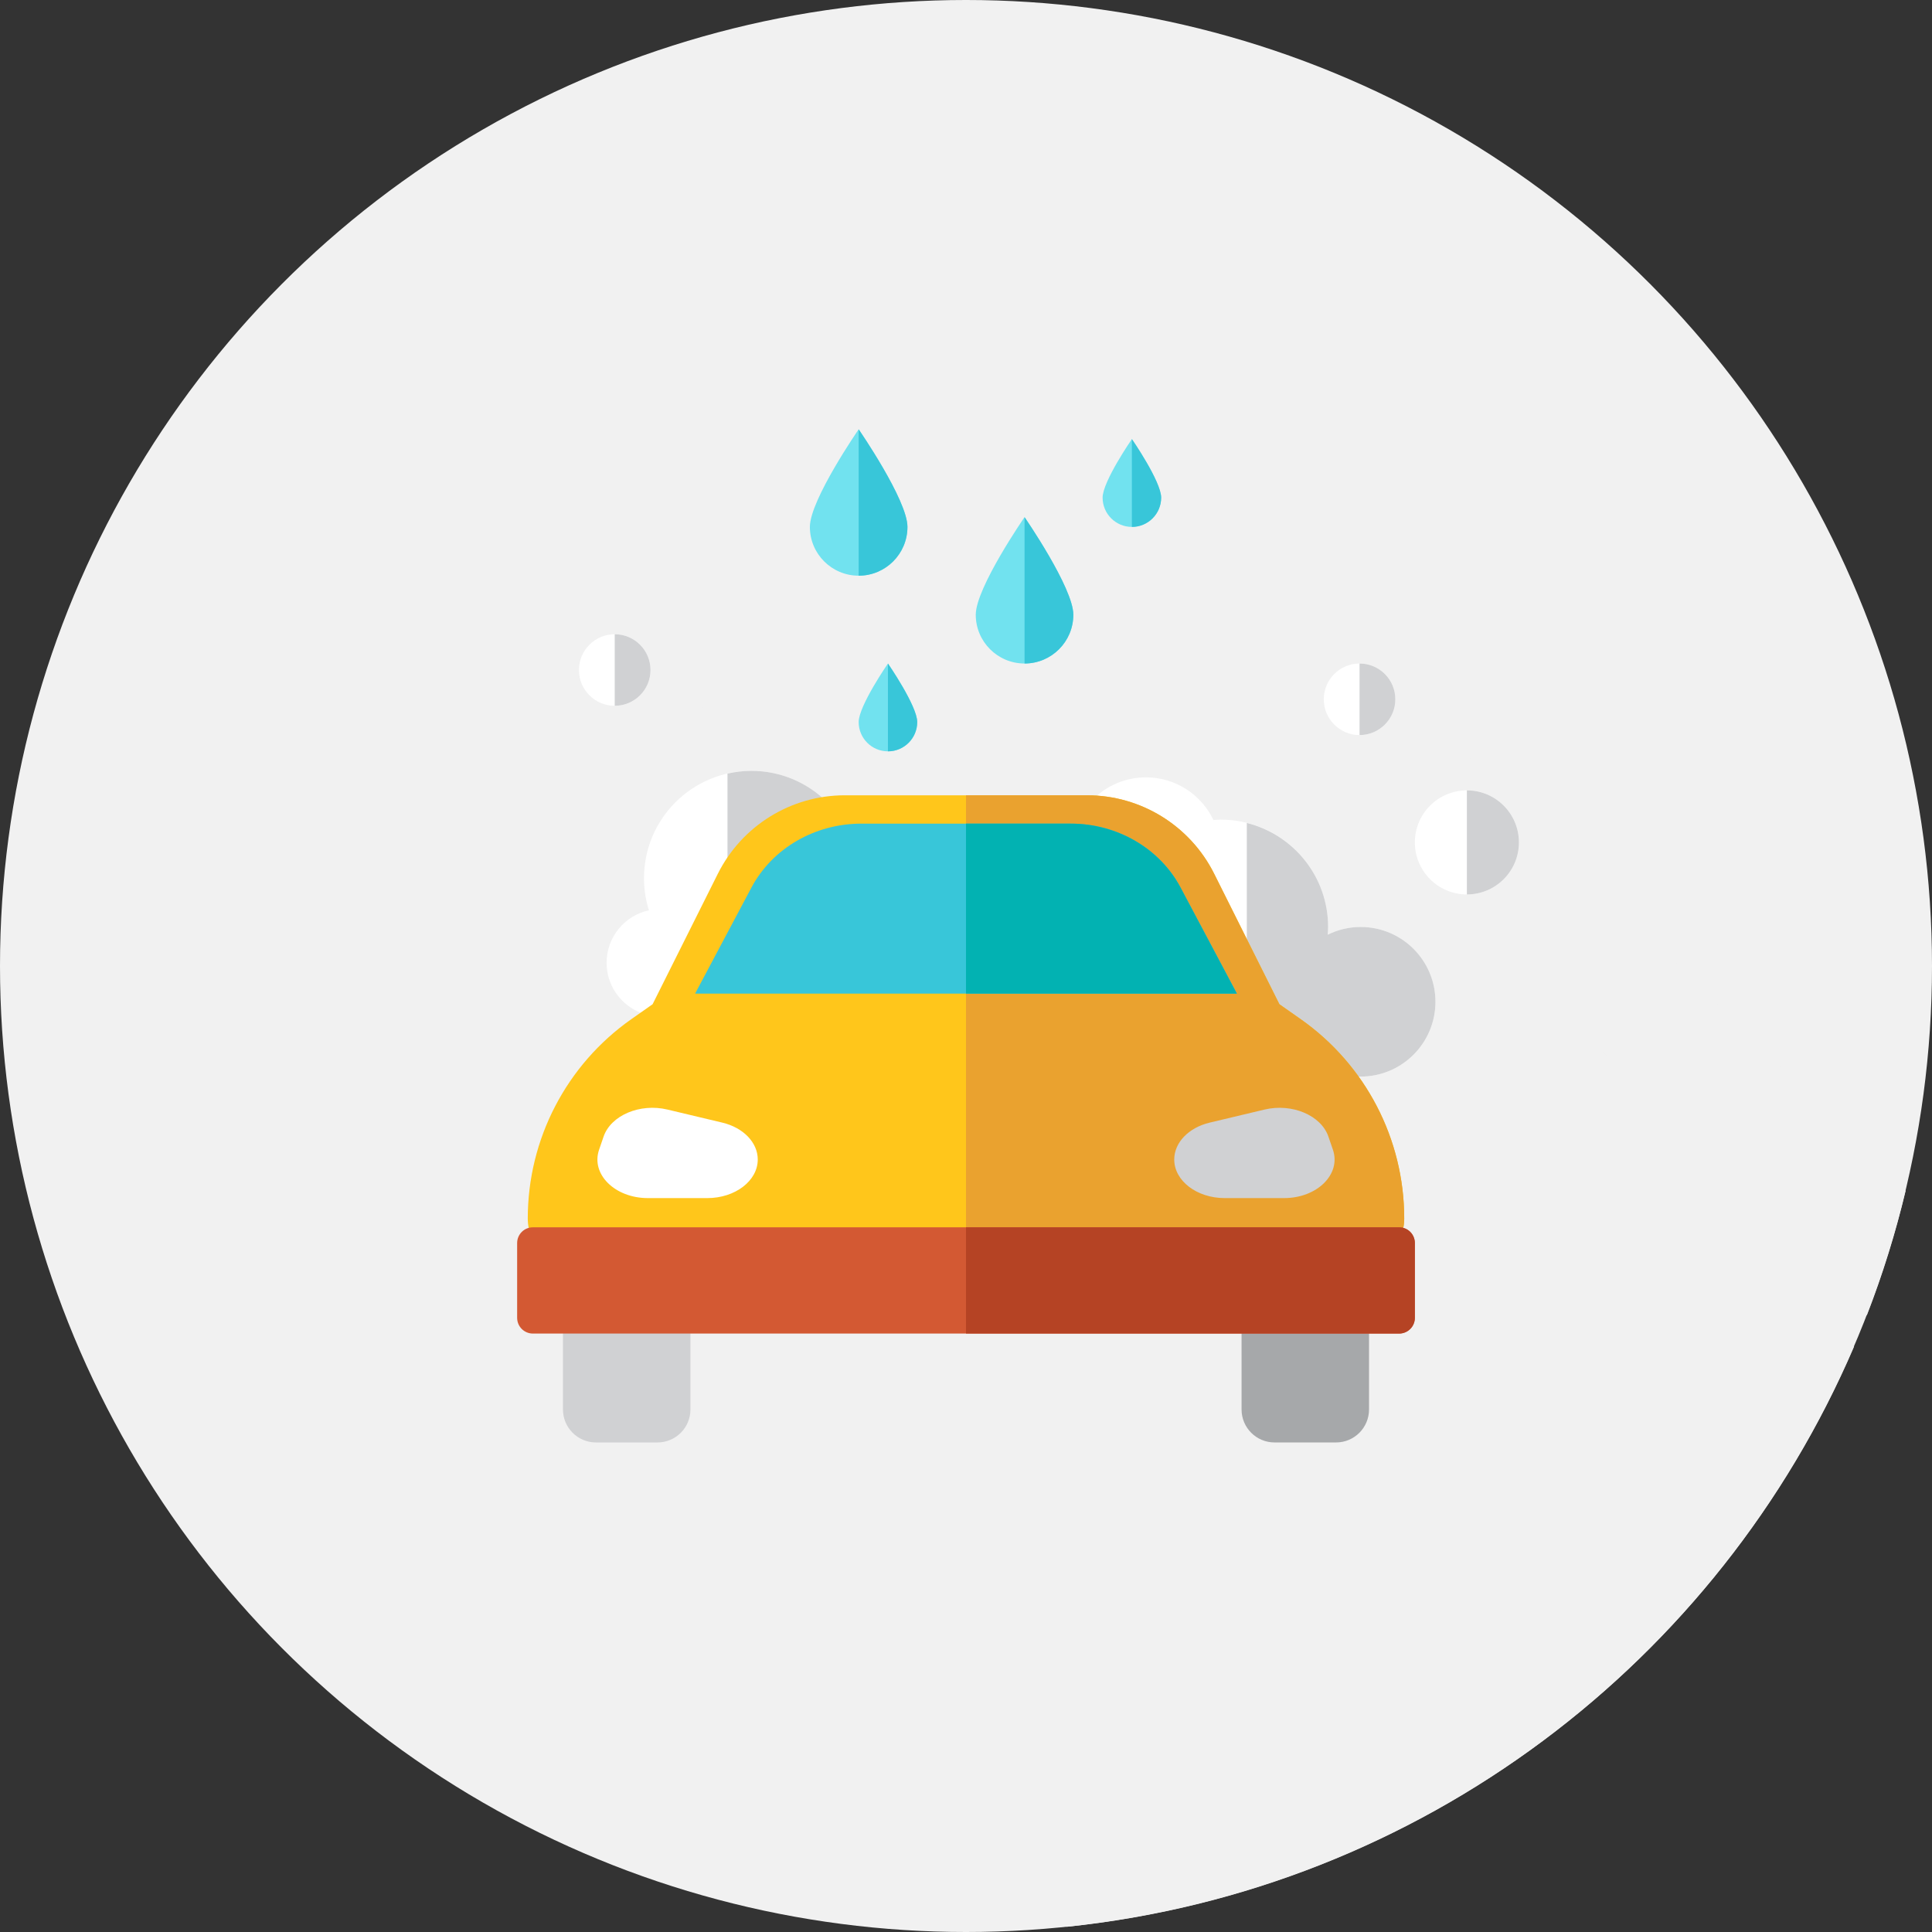 <?xml version="1.0"?>
<svg xmlns="http://www.w3.org/2000/svg" xmlns:xlink="http://www.w3.org/1999/xlink" xmlns:svgjs="http://svgjs.com/svgjs" version="1.1" width="512" height="512" x="0" y="0" viewBox="0 0 512 512" style="enable-background:new 0 0 512 512" xml:space="preserve" class=""><rect x="0" y="0" width="512" height="512" fill="#333333" stroke="none"/><g>
<circle xmlns="http://www.w3.org/2000/svg" style="" cx="256" cy="256" r="256" fill="#f1f1f1" data-original="#273b7a" class=""/>
<g xmlns="http://www.w3.org/2000/svg">
	<path style="" d="M155.539,183.522l56.194,56.194l55.172,60.483l-23.835,12.69l-104.817,39.246l22.037,22.045   l-9.056,4.958l131.479,131.481c93.961-9.744,172.82-70.313,208.627-153.738L271.515,137.051v20.687l-43.96-43.96l2.665,12.84   l-11.795,22.173l98.301,98.301l-4.918,5.242l-76.495-76.495l0.472,11.678l-0.021-0.021l-6.068,9.2l28.669,28.669l4.243-4.243   c13.955,14.169,30.22,30.598,40.4,40.593l-20.656,22.018L169.61,170.86L155.539,183.522z" fill="#f1f1f1" data-original="#121149" class=""/>
	<path style="" d="M366.942,178.533l-3.05,1.764l-63.933-63.933l0.197,6.728l-5.968,13.958l91.574,91.472l-6.794,4.448   l115.764,115.607c4.143-10.674,7.585-21.694,10.281-33.006L366.942,178.533z" fill="#f1f1f1" data-original="#121149" class=""/>
</g>
<path xmlns="http://www.w3.org/2000/svg" style="" d="M199.111,204.283c-15.71,0-28.444,12.734-28.444,28.444c0,2.967,0.457,5.825,1.3,8.514  c-6.408,1.383-11.212,7.075-11.212,13.896c0,7.854,6.368,14.222,14.222,14.222c6.461,0,11.907-4.311,13.64-10.212  c3.25,1.293,6.785,2.024,10.495,2.024c15.71,0,28.444-12.734,28.444-28.444S214.821,204.283,199.111,204.283z" fill="#ffffff" data-original="#ffffff"/>
<path xmlns="http://www.w3.org/2000/svg" style="" d="M199.111,204.283c-2.176,0-4.286,0.267-6.32,0.729v55.411c2.034,0.469,4.143,0.748,6.32,0.748  c15.71,0,28.444-12.734,28.444-28.444S214.821,204.283,199.111,204.283z" fill="#d0d1d3" data-original="#d0d1d3" class=""/>
<path xmlns="http://www.w3.org/2000/svg" style="" d="M360.584,245.657c-3.134,0-6.087,0.748-8.723,2.043c0.048-0.678,0.103-1.353,0.103-2.043  c0-15.71-12.734-28.444-28.444-28.444c-0.657,0-1.3,0.055-1.946,0.098c-3.189-6.678-9.985-11.304-17.879-11.304  c-10.949,0-19.825,8.876-19.825,19.825c0,7.894,4.625,14.689,11.304,17.879c-0.043,0.646-0.098,1.289-0.098,1.946  c0,15.71,12.734,28.444,28.444,28.444c6.577,0,12.614-2.253,17.432-6.001c1.284,9.707,9.573,17.206,19.632,17.206  c10.949,0,19.825-8.876,19.825-19.825S371.533,245.657,360.584,245.657z" fill="#ffffff" data-original="#ffffff"/>
<path xmlns="http://www.w3.org/2000/svg" style="" d="M360.584,245.657c-3.134,0-6.087,0.748-8.723,2.043c0.048-0.678,0.103-1.353,0.103-2.043  c0-13.328-9.178-24.481-21.549-27.567v55.153c3.889-0.977,7.463-2.751,10.537-5.142c1.284,9.707,9.573,17.206,19.632,17.206  c10.949,0,19.825-8.876,19.825-19.825S371.533,245.657,360.584,245.657z" fill="#d0d1d3" data-original="#d0d1d3" class=""/>
<path xmlns="http://www.w3.org/2000/svg" style="" d="M344.683,270.083l-5.63-3.953l-17.282-34.564c-6.375-12.75-19.408-20.806-33.663-20.806h-64.217  c-14.255,0-27.288,8.054-33.663,20.806l-17.282,34.564l-5.63,3.953c-17.208,12.083-27.451,31.789-27.451,52.815  c0,7.132,5.78,12.912,12.912,12.912h206.445c7.132,0,12.912-5.78,12.912-12.912C372.134,301.871,361.891,282.164,344.683,270.083z" fill="#ffc61b" data-original="#ffc61b"/>
<path xmlns="http://www.w3.org/2000/svg" style="" d="M344.683,270.083l-5.63-3.953l-17.282-34.564c-6.375-12.75-19.408-20.806-33.663-20.806H256v125.05  h103.221c7.132,0,12.912-5.782,12.912-12.912C372.134,301.871,361.891,282.164,344.683,270.083z" fill="#eaa22f" data-original="#eaa22f"/>
<path xmlns="http://www.w3.org/2000/svg" style="" d="M327.792,263.315H184.208l14.939-28.12c5.511-10.373,16.775-16.925,29.098-16.925h55.51  c12.322,0,23.588,6.553,29.098,16.925L327.792,263.315z" fill="#38c6d9" data-original="#38c6d9"/>
<path xmlns="http://www.w3.org/2000/svg" style="" d="M312.853,235.194c-5.511-10.373-16.775-16.925-29.1-16.925H256v45.046h71.79L312.853,235.194z" fill="#02b2b2" data-original="#02b2b2"/>
<path xmlns="http://www.w3.org/2000/svg" style="" d="M187.435,317.509h-15.727c-8.77,0-15.169-6.344-12.941-12.833l1.189-3.462  c1.938-5.641,9.637-8.904,16.917-7.171l14.539,3.462c5.592,1.331,9.402,5.291,9.402,9.771l0,0  C200.814,312.929,194.824,317.509,187.435,317.509z" fill="#ffffff" data-original="#ffffff"/>
<g xmlns="http://www.w3.org/2000/svg">
	<path style="" d="M324.565,317.509h15.727c8.77,0,15.169-6.344,12.941-12.833l-1.19-3.462   c-1.938-5.641-9.637-8.904-16.917-7.171l-14.539,3.462c-5.592,1.331-9.402,5.291-9.402,9.771l0,0   C311.186,312.929,317.176,317.509,324.565,317.509z" fill="#d0d1d3" data-original="#d0d1d3" class=""/>
	<path style="" d="M174.237,382.264H157.93c-4.827,0-8.738-3.913-8.738-8.738V344.55c0-4.827,3.913-8.738,8.738-8.738   h16.306c4.827,0,8.738,3.913,8.738,8.738v28.975C182.975,378.351,179.064,382.264,174.237,382.264z" fill="#d0d1d3" data-original="#d0d1d3" class=""/>
</g>
<path xmlns="http://www.w3.org/2000/svg" style="" d="M354.07,382.264h-16.306c-4.827,0-8.738-3.913-8.738-8.738V344.55c0-4.827,3.913-8.738,8.738-8.738  h16.306c4.827,0,8.738,3.913,8.738,8.738v28.975C362.808,378.351,358.895,382.264,354.07,382.264z" fill="#a6a8aa" data-original="#a6a8aa"/>
<path xmlns="http://www.w3.org/2000/svg" style="" d="M370.785,353.406H141.214c-2.3,0-4.165-1.864-4.165-4.165v-19.825c0-2.3,1.864-4.165,4.165-4.165  h229.571c2.3,0,4.165,1.864,4.165,4.165v19.825C374.949,351.541,373.084,353.406,370.785,353.406z" fill="#d35933" data-original="#d35933"/>
<path xmlns="http://www.w3.org/2000/svg" style="" d="M370.785,325.253H256v28.153h114.785c2.3,0,4.165-1.864,4.165-4.165v-19.825  C374.949,327.116,373.084,325.253,370.785,325.253z" fill="#b54324" data-original="#b54324"/>
<g xmlns="http://www.w3.org/2000/svg">
	<path style="" d="M214.626,139.636c0-7.14,12.929-25.859,12.929-25.859s12.929,18.718,12.929,25.859   c0,7.14-5.789,12.929-12.929,12.929C220.415,152.566,214.626,146.777,214.626,139.636z" fill="#71e2ef" data-original="#71e2ef" class=""/>
	<path style="" d="M258.586,162.909c0-7.14,12.929-25.859,12.929-25.859s12.929,18.718,12.929,25.859   s-5.789,12.929-12.929,12.929S258.586,170.049,258.586,162.909z" fill="#71e2ef" data-original="#71e2ef" class=""/>
	<path style="" d="M292.202,131.879c0-4.284,7.758-15.515,7.758-15.515s7.758,11.231,7.758,15.515   s-3.472,7.758-7.758,7.758C295.676,139.636,292.202,136.163,292.202,131.879z" fill="#71e2ef" data-original="#71e2ef" class=""/>
	<path style="" d="M227.556,191.354c0-4.284,7.758-15.515,7.758-15.515s7.758,11.231,7.758,15.515   s-3.474,7.758-7.758,7.758S227.556,195.637,227.556,191.354z" fill="#71e2ef" data-original="#71e2ef" class=""/>
</g>
<circle xmlns="http://www.w3.org/2000/svg" style="" cx="162.909" cy="177.562" r="9.481" fill="#ffffff" data-original="#ffffff"/>
<g xmlns="http://www.w3.org/2000/svg">
	<path style="" d="M227.556,113.778c0,0,12.929,18.718,12.929,25.859c0,7.14-5.789,12.929-12.929,12.929V113.778z" fill="#38c6d9" data-original="#38c6d9"/>
	<path style="" d="M271.515,137.051c0,0,12.929,18.718,12.929,25.859s-5.789,12.929-12.929,12.929V137.051z" fill="#38c6d9" data-original="#38c6d9"/>
	<path style="" d="M299.96,116.364c0,0,7.758,11.231,7.758,15.515s-3.472,7.758-7.758,7.758V116.364z" fill="#38c6d9" data-original="#38c6d9"/>
	<path style="" d="M235.313,175.838c0,0,7.758,11.231,7.758,15.515s-3.474,7.758-7.758,7.758V175.838z" fill="#38c6d9" data-original="#38c6d9"/>
</g>
<path xmlns="http://www.w3.org/2000/svg" style="" d="M162.909,168.081c5.237,0,9.481,4.244,9.481,9.481s-4.244,9.481-9.481,9.481V168.081z" fill="#d0d1d3" data-original="#d0d1d3" class=""/>
<circle xmlns="http://www.w3.org/2000/svg" style="" cx="360.296" cy="185.32" r="9.481" fill="#ffffff" data-original="#ffffff"/>
<path xmlns="http://www.w3.org/2000/svg" style="" d="M360.296,175.838c5.237,0,9.481,4.244,9.481,9.481s-4.244,9.481-9.481,9.481V175.838z" fill="#d0d1d3" data-original="#d0d1d3" class=""/>
<circle xmlns="http://www.w3.org/2000/svg" style="" cx="388.741" cy="223.246" r="13.791" fill="#ffffff" data-original="#ffffff"/>
<path xmlns="http://www.w3.org/2000/svg" style="" d="M388.741,209.455c7.616,0,13.791,6.175,13.791,13.791s-6.175,13.791-13.791,13.791V209.455z" fill="#d0d1d3" data-original="#d0d1d3" class=""/>
<g xmlns="http://www.w3.org/2000/svg">
</g>
<g xmlns="http://www.w3.org/2000/svg">
</g>
<g xmlns="http://www.w3.org/2000/svg">
</g>
<g xmlns="http://www.w3.org/2000/svg">
</g>
<g xmlns="http://www.w3.org/2000/svg">
</g>
<g xmlns="http://www.w3.org/2000/svg">
</g>
<g xmlns="http://www.w3.org/2000/svg">
</g>
<g xmlns="http://www.w3.org/2000/svg">
</g>
<g xmlns="http://www.w3.org/2000/svg">
</g>
<g xmlns="http://www.w3.org/2000/svg">
</g>
<g xmlns="http://www.w3.org/2000/svg">
</g>
<g xmlns="http://www.w3.org/2000/svg">
</g>
<g xmlns="http://www.w3.org/2000/svg">
</g>
<g xmlns="http://www.w3.org/2000/svg">
</g>
<g xmlns="http://www.w3.org/2000/svg">
</g>
</g></svg>
